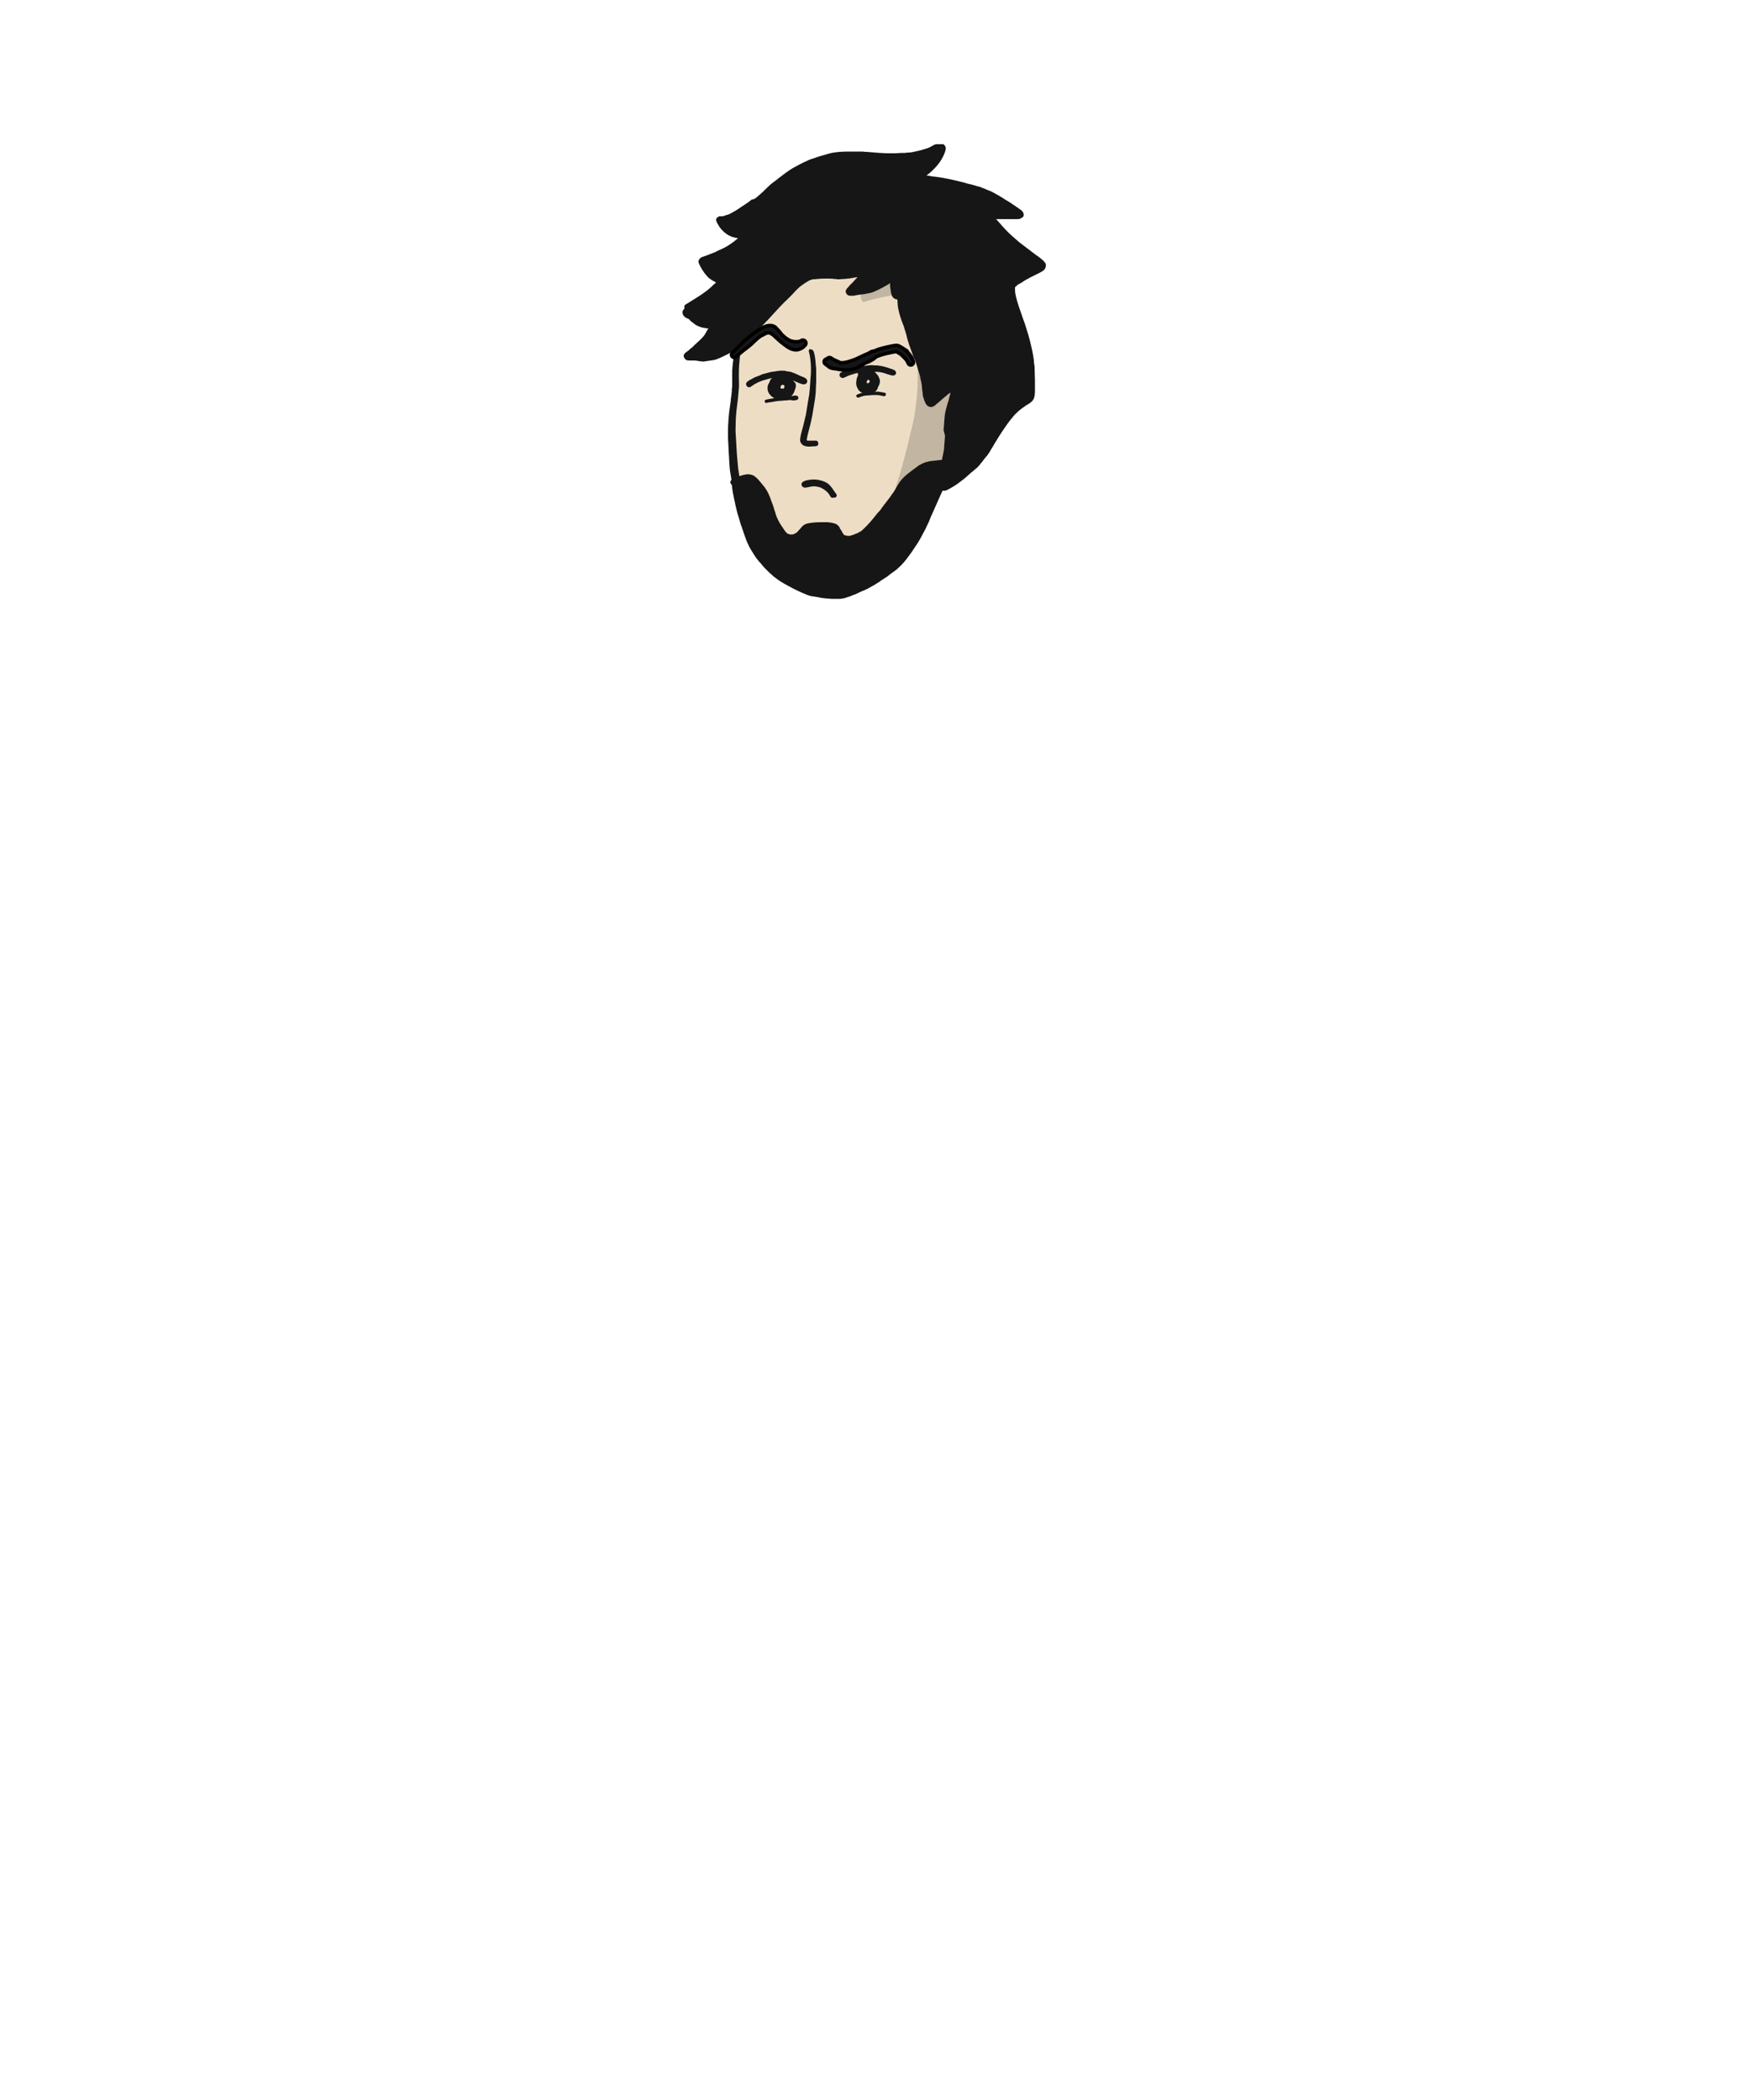 <svg width="500" height="600" xmlns="http://www.w3.org/2000/svg"><g fill="none" fill-rule="evenodd"><path d="M212.468 88.232c10.907-10.11 21.75-15.166 32.53-15.166 16.171 0 33.172 14.082 33.172 26.852s-17 50.396-17 50.396-31.777 21.575-48.702 0c-4.345-5.538-4.345-26.232 0-62.082z" fill="#EEDDC5"/><path d="M255.9 80.3c-.5.1-.9.3-1.4.4-.5.2-1.1.3-1.6.4-2 .5-4.1 1-6.1 1.7-.2 0-.4.1-.5.3-.3.4-.4 1-.4 1.4 0 .4.1.7.2 1.1.1.2.4.8.7.7 1.5-.5 3-.9 4.5-1.2.8-.2 1.6-.3 2.4-.5.3-.1.7-.1 1-.2.4-.1.7-.1 1.1-.1 0 0 .1 0 .1.1 1.1 1.2 1.9 2.6 2.6 4 1.1 2.4 1.9 5.1 2.6 7.7.2 1 .5 1.9.6 2.9.1 1 .3 1.9.4 2.9.1 2.1.2 4.2.1 6.3 0 1.9-.1 3.9-.3 5.8-.2 1.6-.4 3.1-.6 4.6-.3 1.5-.6 3-1 4.5-.7 2.9-1.4 5.9-2.2 8.8-.4 1.6-.9 3.1-1.3 4.6-.5 1.6-1 3.1-1.5 4.7-1.1 3-2.6 5.9-3.8 8.8-.3.7-.6 1.3-.8 2-.2.4-.3.8-.5 1.2-.1.3-.2.7-.3 1-.1.4-.2.7-.3 1.1-.1.5-.1 1-.1 1.5 0 1.3.3 3 1.4 3.8.3.2.6.3.9.3.2 0 .7-.2.9-.4.3-.2.6-.6.8-.9.2-.2.3-.4.4-.5.7-.8 1.4-1.8 2-2.8.7-1.2 1.4-2.4 2.1-3.5 1.2-2.1 2.3-4.2 3.4-6.3.4.8 1.2 1.6 2.1.9.9-.7 1.3-1.8 1.8-2.8.2-.4.4-.8.5-1.1.3-.7.6-1.3.8-2 .3-.6.5-1.3.7-1.9.3.2.7.2 1-.1l.6-.6c.2-.3.4-.7.5-1.1 0-.1.1-.3.1-.4.2-.6.3-1.1.4-1.7.2-.7.3-1.3.5-2 .1-.6.3-1.1.4-1.7.1-.7.3-1.3.4-2 .1-.8.2-1.6.4-2.3.2-1 .3-2.1.3-3.2.5-2.1 1.1-4.2 1.6-6.3.6-2.4 1.2-4.8 1.7-7.2.1-.2.1-.4.1-.6.1-.5.1-.9.1-1.4 0-1.1-.2-2.5-.9-3.5-.3-.5-.7-.8-1.3-.8-.9 0-1.5 1.1-1.8 1.8-.1.4-.3.8-.4 1.2l-.2-.2c-.2-.1-.4-.1-.6-.2l-.2-.2c-.2-.1-.4-.1-.6-.2-.5.1-.9.3-1.2.8-1 2-1.9 4.1-2.6 6.3 0-.4 0-.8.1-1.2 0-.7.1-1.4.1-2.2 0-1.6-.1-3.2-.2-4.8-.1-2-.2-3.9-.5-5.9-.3-1.9-.6-3.8-1.2-5.6-.4-1.5-.9-3-1.5-4.4-.6-1.5-1.2-3.1-2-4.5-.7-1.2-1.6-2.3-2.6-3.4-.4-.4-.7-.8-1.1-1.2-.3-.3-.7-.6-1.1-.6.4.1.3.1.3.1" fill="#161616" opacity=".2"/><path d="M238.8 79.8h.8c1.3-.1 2.7-.1 4-.4l.6-.1.6-.1h.2l-.2.2c-.4.4-.7.8-1.1 1.2-.1.1-.2.3-.4.4l-.6.6c-.2.3-.5.6-.7.8-.1.1-.1.2-.1.2l-.1.1-.1.1c0 .1 0 .3-.1.4 0 .4.3.9.6 1.1.3.2.6.2.9.2h.5c.2 0 .5 0 .7-.1.7-.1 1.3-.2 1.9-.3h.3c1-.2 2.1-.3 3.1-.7.9-.4 1.8-.8 2.7-1.3l.5-.3c.6-.3 1.1-.6 1.5-.9 0 .5 0 1 .1 1.5s.1 1.1.3 1.7c.1.2.1.3.2.5s.2.4.4.5c.1.2.5.3.7.4.1 0 .3 0 .4.1 0 .5.1 1.1.1 1.6v.1c.2 1.5.6 2.9 1 4l.2.6.1.2c.1.3.2.7.4 1l.1.4c.1.4.3.9.4 1.3.1.3.2.7.3 1v.1c.2.9.5 1.8.8 2.7.4 1.2.8 2.2 1.1 3.1.1.3.2.6.4.9.3.7.5 1.3.7 2l.9 3v.2c.1.4.2.9.3 1.3.1.5.2.9.2 1.4l.3 2.7c.1.3.2.7.3.9v.1c.1.2.2.5.3.7.1.3.2.5.4.7.2.3.4.5.8.6.1 0 .3.1.5.1s.3 0 .5-.1c.1-.1.3-.1.4-.2.1-.1.2-.1.3-.2l.3-.3c.2-.1.3-.3.5-.4l.1-.1.4-.3.4-.4c.6-.5 1.3-1.1 1.9-1.6.3-.2.5-.4.8-.5-.1.5-.3.9-.4 1.5-.1.2-.1.5-.2.7v.1l-.3.9-.1.4c-.3 1-.6 2.1-.7 3.2l-.3 3.9.4 1.6c-.1.9-.1 1.8-.2 2.6 0 .5-.1 1-.1 1.4-.2 1.1-.4 2.1-.6 2.9h-.2c-.3 0-.6.1-.8.1h-.1c-.3 0-.5.1-.8.1-.7.1-1.4.1-2.1.3-.5.1-1.1.3-1.7.6-.4.2-.8.4-1.3.8-1 .7-1.9 1.4-2.8 2.1-.4.3-.8.7-1.1 1-.3.3-.6.6-.9 1-.4.5-.7 1-1.1 1.7-.2.3-.3.6-.5.9l-.1.1c-.2.3-.3.6-.5.8-.1.1-.2.2-.3.4-.2.2-.3.4-.4.6-.3.4-.7.9-1 1.3-.3.4-.7.9-1 1.3-.1.2-.2.3-.4.5-.1.2-.2.3-.3.5-.2.3-.5.6-.7.8-.2.2-.4.4-.6.7-.1.2-.3.3-.4.5-.3.4-.6.7-.9 1.1-1 1.2-2 2.2-3 3.1-.4.2-.8.5-1.3.7-.3.1-.5.2-.8.3l-.2.1c-.3.1-.7.2-1 .3h-.7c-.3-.1-.5-.1-.8-.2-.1 0-.1-.1-.2-.1-.2-.3-.3-.5-.5-.8-.1-.1-.1-.3-.2-.4-.2-.3-.4-.5-.5-.8v-.1c-.1-.1-.2-.2-.2-.3l-.3-.3c-.1-.1-.3-.2-.4-.3-.1-.1-.3-.2-.5-.2-.7-.3-1.4-.3-2.1-.4h-1.7c-1.4 0-2.6.1-3.7.3-.7.1-1.3.4-1.8.9-.1.1-.3.3-.4.5l-.1.1-.1.1c-.3.3-.6.7-.9 1-.3.2-.6.4-.9.5-.1 0-.3.1-.4.1h-.6c-.2 0-.5-.1-.7-.2-.1 0-.1-.1-.2-.1-.2-.2-.5-.5-.7-.8-.3-.5-.7-1-1-1.5l-.2-.3c-.4-.6-.7-1.3-1-1.9-.2-.5-.4-1-.5-1.5-.2-.6-.4-1.1-.5-1.6-.3-.9-.7-1.8-1-2.7l-.2-.5c-.2-.5-.5-1.1-.8-1.6-.3-.5-.7-1-1.1-1.5-.3-.4-.7-.8-1.1-1.3-.3-.4-.8-.8-1.3-1.2-.3-.2-.6-.3-1-.4-.2 0-.4-.1-.6-.1h-.5c-.4.1-.9.2-1.4.3-.3.1-.5.2-.8.2v-.2c-.1-.7-.2-1.3-.3-2-.2-2.1-.4-4.2-.5-6.4-.1-1.2-.1-2.4-.2-3.4s0-2.1 0-3.1c0-1.1.1-2.3.2-3.4.1-.8.2-1.7.3-2.5l.1-.7.3-3.3c.1-1.1 0-2.2 0-3.2 0-1.1 0-2.4.1-3.7.1-1.4.3-2.9.4-4.4.1-.4.1-.8.3-1.2.4-.3.7-.6 1.1-.8.5-.4 1-.9 1.5-1.3h.1c.5-.4.9-.9 1.3-1.3l.1-.1c.3-.3.5-.6.8-.9l.4-.4c.6-.6 1.1-1.2 1.7-1.8l.3-.3c1.1-1.2 2.3-2.5 3.5-3.8.7-.7 1.3-1.4 2-2l1-1c.6-.6 1.2-1.2 1.7-1.8.6-.6 1.2-1.2 2-1.7.7-.5 1.3-.9 1.9-1.2l.9-.3h.3c1-.1 2.1-.2 3.1-.2h.8c.7 0 1.4 0 2 .1h.9c-.6.1-.6.1-.5.1m28.9-38.6h-.3c-.3.1-.6.2-.9.4-.3.2-.6.3-.9.5-.9.4-1.9.6-2.8.9-.6.1-1.2.3-1.8.4-.5.1-1 .2-1.4.2h-.4c-.4.1-.9.1-1.4.1h-.5c-.5 0-1 .1-1.5.1h-2.1c-.8 0-1.5-.1-2.2-.1-1.2-.1-2.5-.2-3.9-.3h-.4c-.5-.1-1-.1-1.5-.1h-2c-1.1 0-2.5 0-3.9.1-1 .1-2 .2-3 .5l-2.1.6c-.4.1-.9.3-1.3.4l-.5.2c-.2.1-.4.1-.6.2l-.3.1h-.1c-.3.1-.5.2-.8.3-.6.3-1.3.6-1.9.9-.6.3-1.2.6-1.7.9l-.2.1c-1 .5-2 1.2-3 1.9l-.1.1c-.5.4-1.1.8-1.6 1.2-.5.4-1.1.9-1.8 1.4-.7.5-1.3 1.1-1.8 1.6l-.1.1c-.3.3-.6.5-.8.8-.6.5-1.1 1-1.6 1.4-.3.3-.7.6-1.1.8l-.6.1c-1 .8-2 1.5-3 2.1-.3.2-.7.5-1 .7-.2.1-.3.2-.5.3-.2.1-.3.2-.5.3l-.2.1c-.4.2-.8.5-1.3.7-.2.1-.4.2-.7.2l-.2.1c-.5.2-.9.3-1.2.3h-.6c-.1 0-.2 0-.3.1-.4.2-.7.5-.7.9 0 .2.1.4.2.7.1.2.2.5.4.7.2.5.6.9.8 1.2.6.7 1.3 1.3 2.1 1.8.2.1.5.2.7.3l.1.1c.4.1.7.2 1.1.3.3.1.6.1.9.1-.5.4-.9.8-1.3 1.1-.9.6-1.8 1.3-2.9 1.8-.4.2-.8.4-1.1.5l-.6.3c-.3.1-.5.3-.8.4l-.3.1c-.8.3-1.7.7-2.6 1-.1 0-.1 0-.2.1h-.1c-.2.1-.5.1-.7.3-.2.1-.4.3-.5.5-.1.1-.1.2-.2.3v.1c0 .2-.1.3 0 .5.2.6.5 1.1.7 1.5.2.4.5.8.7 1.1.3.5.7.9 1 1.3l.6.6.2.1c.2.2.5.4.7.5.3.2.7.4 1.1.6-.3.3-.6.5-.9.8l-.4.4c-.6.5-1.1 1-1.7 1.4-.5.4-1.1.8-1.7 1.2l-.8.5-.3.2c-1 .6-1.9 1.2-2.9 1.8-.4.2-.5.7-.3 1.1l-.1.1c-.2.2-.3.4-.4.6-.1.1-.1.3-.1.5 0 .4.2.9.6 1.2.2.2.4.3.6.4.2.1.3.1.5.2.1.1.3.2.4.4.2.2.4.4.6.5.3.2.6.5.9.7.4.3.9.5 1.4.7.6.2 1.3.3 1.9.4h.5c-.1.2-.2.3-.3.5-.4.7-.7 1.3-1.1 1.8-.8.9-1.7 1.7-2.7 2.6-.3.4-.8.8-1.3 1.1v.1l-.5.4-.3.2c-.1.1-.2.2-.4.3-.1.1-.2.2-.3.4-.2.2-.2.5-.1.8.1.3.3.6.6.8.3.2.7.2 1 .2h1.2c.6 0 1.2.1 1.7.2.3 0 .6.1.8.1h.1c.3 0 .5 0 .8-.1h.1c.7-.1 1.3-.2 2.1-.3.6-.1 1.1-.3 1.8-.6s1.3-.6 1.9-.9c.6-.3 1.2-.6 1.7-1 .2-.2.5-.3.7-.5-.1.4-.1.8-.2 1.3v.1l-.1.7-.1.9c-.1.5-.1 1.1-.2 1.6v.1c0 .4-.1.8-.1 1.2v4.1c0 .4 0 .8-.1 1.1v.6c0 .4-.1.8-.1 1.1-.1.5-.1.9-.2 1.4v.3c-.3 2-.6 4.1-.7 6.1v.1c-.1 1.1-.1 2.3-.1 3.4 0 .9 0 1.9.1 2.8v.4c.1 1.5.2 3.4.3 5.4.1.9.1 1.8.3 2.7l.3 1.8-.2.2c-.1.2-.2.5-.1.7.1.2.2.4.4.6.1.9.2 1.8.4 2.7l.3 1.5c0 .1.1.3.1.4.1.3.1.7.2 1 .3 1.2.5 2.2.8 3.1.1.3.2.6.3 1 .2.7.4 1.5.7 2.2.3.9.6 1.9 1.1 3.2.4 1.2.9 2.2 1.4 3.1.3.5.6 1 1 1.6.2.4.5.7.7 1.1l.2.2c.2.3.5.7.8 1l.3.3c.3.4.7.9 1.1 1.3l1.3 1.3c.4.3.8.7 1.1 1 .6.5 1.1.8 1.6 1.2.4.3.8.5 1.3.8l.5.3c.8.4 1.6.9 2.4 1.3 1.1.5 2.2 1.1 3.3 1.5.4.2.9.4 1.3.5.3.1.7.2 1 .2h.2c.4.1.8.2 1.2.2l.3.1c1 .2 2.1.3 3.5.4h2.6c.5-.1 1-.1 1.5-.3l.9-.3c.2-.1.4-.1.6-.2.1 0 .2-.1.2-.1.4-.2.9-.3 1.3-.5.1-.1.3-.1.4-.2.4-.2.7-.3 1.1-.5l.4-.2h.1c.4-.2.9-.4 1.3-.6.5-.3 1.1-.6 1.6-.9.4-.2.7-.4 1-.6l.3-.2c.4-.2.7-.4 1-.7l.2-.1.3-.2c.4-.2.7-.5 1.1-.7.4-.3.9-.7 1.4-1.1.1 0 .1-.1.2-.1.1-.1.3-.2.4-.3l.4-.3.4-.3c.9-.8 1.6-1.5 2.2-2.2.7-.9 1.4-1.8 2.1-2.8.7-1.1 1.3-1.9 1.8-2.7.6-1 1.1-1.9 1.6-2.9.4-.7.7-1.3 1-2 .4-.8.8-1.7 1-2.3l1.2-2.7 1.2-2.7c.1-.3.3-.6.4-.9.2-.4.4-.9.6-1.3h.5c.3 0 .7-.1 1-.3.2-.1.3-.2.5-.3h.1l.3-.2c1.1-.6 2.1-1.3 3.1-2.1.6-.4 1.1-.9 1.7-1.4.3-.3.7-.6 1-.9l.4-.3c.6-.5 1-.9 1.4-1.2.4-.4.7-.8 1-1.2l.2-.2c.4-.6.9-1.2 1.5-1.9.3-.4.6-.8.9-1.3l.2-.4c.4-.6.8-1.3 1.2-2 .3-.4.5-.8.8-1.3.6-1 1.3-2 1.9-2.9.7-1 1.3-1.9 2-2.7.8-1.1 1.8-2 2.8-2.8.4-.3.9-.6 1.4-1 .2-.1.4-.2.5-.3l.2-.1c.6-.4 1.1-.8 1.3-1.2.5-.8.5-1.9.5-2.9v-2.7c0-1-.1-2.1-.1-3.1v-.3c0-.6-.1-1.2-.2-1.7v-.4c0-.3-.1-.6-.1-.8l-.1-.6-.1-.6c-.2-1.3-.6-2.6-.8-3.6-.3-1.2-.7-2.6-1.2-4.1-.3-1.1-.8-2.2-1.2-3.5-.3-.8-.5-1.4-.7-2-.2-.6-.4-1.2-.6-1.9-.2-.7-.4-1.5-.5-2.1-.1-.6-.1-1.2-.1-1.7 0-.1 0-.2.1-.2 0 0 0-.1.1-.1.2-.2.5-.5.8-.7h.1c.1-.1.3-.2.5-.3l.2-.1.9-.6c.2-.1.3-.2.5-.3.1 0 .1-.1.2-.1l.2-.1c.2-.1.5-.3.7-.4l1.8-.9.2-.1c.5-.2 1-.5 1.5-.8.3-.2.6-.4.8-.8.1-.2.2-.4.2-.6v-.6c0-.1-.1-.3-.2-.4-.1-.1-.2-.3-.3-.4l-.4-.4c-.6-.5-1.2-1-1.7-1.3-.5-.4-1.1-.8-1.6-1.2l-.1-.1-1.2-.9c-.7-.5-1.4-1.1-2.1-1.6-1.5-1.3-2.8-2.4-3.9-3.6-.6-.6-1.2-1.3-1.7-1.9-.3-.3-.6-.7-.9-1l-.1-.1h6.3c.2 0 .6-.1.8-.2.1-.1.2-.2.4-.3h.1c.2-.2.3-.5.3-.8 0-.3-.2-.6-.3-.8-.2-.3-.5-.5-.8-.7-.1-.1-.2-.1-.3-.2-.2-.2-.5-.4-.7-.5-.5-.4-1.1-.7-1.6-1.1-.6-.4-1.2-.7-1.8-1.1l-.3-.2c-.4-.3-.9-.5-1.3-.8-.3-.2-.6-.3-.9-.5-.3-.2-.6-.3-.9-.5l-.6-.3c-.1 0-.2-.1-.3-.1l-.5-.2-.5-.2c-.3-.2-.7-.3-1-.4l-.2-.1c-.4-.2-.8-.3-1.3-.4-.5-.2-1.1-.3-1.7-.5l-.5-.1c-.5-.1-.9-.2-1.4-.4-1.9-.5-4.1-1-6.3-1.4-.7-.1-1.4-.2-2-.3-.3 0-.7-.1-1-.1-.5-.1-1.1-.2-1.6-.3.3-.2.5-.3.7-.5.8-.6 1.4-1.3 2-1.9.7-.8 1.4-1.7 1.9-2.7.3-.5.5-1.1.7-1.6.1-.2.1-.5.2-.8 0-.4 0-.7-.2-.9-.1-.1-.1-.2-.2-.3-.1-.1-.2-.2-.4-.2h-1.7" fill="#161616"/><path d="M215.3 95.9c-.2.1-.3.3-.5.5-.1.1-.2.2-.3.4.2-.2.5-.4.7-.7l.1-.1c-.1 0 0 0 0-.1.1 0 .2-.1.2-.2-.1.1-.1.2-.2.2m55 1c-.3.1-.7.1-1 .3-.2.1-.5.3-.7.4-.6.4-1.2.8-1.7 1.2-.7.5-1.2 1.2-1.6 1.9-.3.5-.6 1-.6 1.5v.3c.1.2.2.4.3.5.2.2.4.4.7.4.4.1.9.2 1.3.2.8 0 1.5-.1 2.3-.2.7-.1 1.3-.2 2-.3 1.6-.2 3.1-.3 4.7-.3.6 0 1.2-.5 1.2-1.2 0-.6-.5-1.2-1.2-1.2-1.2 0-2.5.1-3.7.2-1.3.1-2.7.4-4 .6-.2 0-.5 0-.7.1.3-.4.7-.7 1-1l.9-.6c.2-.2.5-.3.7-.4.2-.1.4-.1.6-.1.3 0 .6-.3.7-.5.2-.3.2-.6.1-.9-.1-.3-.3-.5-.5-.7-.2-.1-.4-.2-.6-.2h-.2m-22.2 7.5c-.9.1-1.9.2-2.8.3-.9.1-1.8.3-2.6.6s-1.6.7-2.4 1.1c-.4.2-.6.8-.3 1.2.3.4.8.5 1.2.3.4-.2.9-.4 1.3-.6.6-.2 1.2-.4 1.9-.6.6-.1 1.3-.3 1.9-.3.8-.1 1.7-.2 2.5-.2s1.6 0 2.4.1c.8.1 1.5.3 2.3.6.2.1.5.1.7.2.3.1.6.2 1 .2.3 0 .7-.2.8-.6.1-.3-.1-.7-.4-.9-.1-.1-.2-.1-.4-.2s-.4-.2-.6-.2c-.3-.1-.5-.2-.8-.3-.3-.1-.6-.2-1-.3-.7-.2-1.4-.3-2.2-.4h-.8c-.6-.1-1.2-.1-1.7 0" fill="#161616"/><path d="M248.4 107.9c.1.1.2.1.3.2.1.1.2.1.2.2v.6c0 .1 0 .2-.1.3-.1.1-.1.3-.2.4l-.2.2h-.2c-.1 0-.2 0-.3-.1-.1 0-.1-.1-.2-.1l-.1-.1s0-.1-.1-.1v-.4c0-.1 0-.2.1-.2.1-.1.1-.2.2-.3.1-.2.3-.3.5-.5 0 0 0-.1.1-.1m-.8-2.3c-.5 0-.9.2-1.3.3-.2.1-.5.1-.7.2-.4.1-.6.5-.5.8 0 .1 0 .1.1.2-.1.2-.2.4-.2.5-.2.4-.3.8-.3 1.2-.1.4-.1.8 0 1.3 0 .2.1.4.2.6l.3.6c.5.7 1.3 1.1 2.1 1.3.2.1.4.1.6.1.2 0 .4 0 .6-.1.4-.1.8-.2 1.1-.4.2-.1.3-.2.4-.3.2-.1.4-.3.5-.5.2-.2.3-.5.3-.7.2-.3.3-.5.4-.8.2-.4.2-.9.2-1.3-.1-.4-.3-.8-.5-1.2-.1-.2-.2-.3-.4-.5-.1-.2-.3-.3-.4-.5-.1-.1-.3-.3-.5-.4l-.6-.3c-.2-.1-.4-.1-.6-.1h-.8c.1 0 .1 0 0 0" fill="#161616"/><path d="M247.3 112.1c-.4.1-.8.1-1.2.2-.2.1-.4.1-.6.2-.2.1-.4.1-.5.2-.1 0-.2.1-.3.2-.1.1-.1.2 0 .4s.3.4.6.3c.2-.1.4-.1.5-.2.2-.1.4-.1.6-.2.4-.1.8-.2 1.3-.2 1.1-.1 2.2-.2 3.4-.1h-.1c.2 0 .4.1.6.1.3.1.6.1.9.2.1 0 .3 0 .4-.1.1-.1.2-.2.2-.3.1-.3-.1-.6-.4-.6-.4-.1-.7-.1-1.1-.2-.2 0-.3 0-.5-.1H250c-1 0-1.8.1-2.7.2m-23.8-6.2c-.4 0-.8 0-1.2.1-.2 0-.4 0-.7.1-.6.1-1.2.1-1.8.3-.5.1-1 .3-1.5.4-.5.1-.9.3-1.3.5-.4.1-.7.3-1.1.4-.7.3-1.3.7-1.9 1-.1.1-.3.2-.4.3-.2.1-.3.3-.4.5-.1.2 0 .5.1.7.2.4.8.6 1.2.3.4-.3.8-.5 1.2-.8l1.2-.6c.6-.2 1.2-.5 1.8-.6.3-.1.7-.2 1-.3.3-.1.6-.1.9-.2.4 0 .9-.1 1.3-.1h.8c.5 0 1 0 1.5.1.2 0 .3.1.5.1.4.1.8.2 1.1.3.4.1.7.2 1 .4.5.2.9.4 1.4.6.4.2.8.3 1.2.4.4.1.9-.1 1.1-.4.3-.5.1-1-.3-1.3-.3-.2-.7-.4-1.1-.5-.5-.2-1-.5-1.5-.7-.2-.1-.5-.2-.7-.3-.3-.1-.6-.2-.8-.3-.4-.1-.9-.2-1.3-.2-.4-.2-.8-.2-1.3-.2z" fill="#161616"/><path d="M223.9 109.8c.1.1.2.2.4.2 0 0 .1 0 .1.1l.1.1s0 .1.1.1v.6s-.1 0-.1.1c-.2.1-.3.1-.5.1h-.4c-.1 0-.2-.1-.3-.1-.2 0-.3 0-.3-.1v-.3c0-.1.1-.2.1-.3 0-.1.1-.1.1-.2l.1-.1c.1 0 .1-.1.2-.1h.2c0-.1.1-.1.2-.1m-1.6-2.8h-.3c-.1 0-.2.1-.3.1-.2.1-.4.3-.5.4l-.2.2c-.1.1-.2.1-.3.2-.4.3-.7.7-.8 1.2 0 .1-.1.1-.1.2-.2.3-.3.5-.4.8-.1.2-.1.5-.1.8 0 .3 0 .5.1.8.1.5.5 1 .9 1.4.2.2.5.4.8.6.2.1.4.3.6.3.1.1.3.1.4.2.1 0 .3.1.5.1.6.1 1.1 0 1.6-.1s.9-.3 1.3-.6c.5-.3.9-.7 1.2-1.2.1-.2.2-.4.3-.7.1-.2.1-.4.2-.6.1-.2.1-.5.2-.7v-.4c0-.1-.1-.2-.1-.4 0-.1-.1-.2-.2-.3-.1-.1-.1-.2-.2-.2-.1-.1-.1-.2-.2-.3-.1-.2-.3-.4-.5-.5-.3-.2-.6-.4-.9-.5-.2-.1-.5-.2-.7-.3-.3-.1-.6-.1-.9-.2h-.7l-.1-.1c-.1 0-.2-.1-.2-.1-.3-.1-.4-.1-.4-.1" fill="#161616"/><path d="M227.3 113c-1.2.2-2.5.2-3.7.4-.7.1-1.4.2-2 .3l-1.8.3c-.3.1-.7.1-1 .2-.3.1-.4.4-.3.6.1.3.3.4.6.3.4-.1.8-.2 1.3-.2.3-.1.6-.1 1-.2.6-.1 1.3-.2 1.9-.2h-.1c.4 0 .8-.1 1.2-.1.3 0 .7 0 1-.1h.7c.1.1.2.1.4.1h.5c.1 0 .3 0 .4-.1h.1c.1 0 .2-.1.3-.1.1-.1.2-.1.2-.2.1-.1.1-.3.1-.5 0-.1-.1-.2-.2-.3-.2-.1-.4-.2-.6-.2m4.2-13.3c-.3.1-.5.4-.4.7.2.7.3 1.4.4 2 .1 1 .2 1.9.2 2.9 0 .8 0 1.6-.1 2.4-.1 1.7-.2 3.4-.4 5.1-.1.4-.1.7-.2 1.1-.1.4-.1.8-.2 1.2-.1.8-.3 1.7-.4 2.5-.1.4-.1.8-.2 1.2-.2.5-.2.9-.3 1.2l-.6 2.4c-.3 1-.6 2.1-.7 3.2v.2c0 .4.2.7.4 1 .5.6 1.3.8 2.1.8.6 0 1.3-.1 1.9-.1.2 0 .4-.1.6-.2.2-.2.2-.4.2-.6 0-.2-.1-.4-.2-.6-.2-.2-.4-.2-.6-.2h-2.2c-.1 0-.2 0-.3-.1v-.2c.1-.4.1-.7.2-1.1l.3-1.2c.2-.8.4-1.5.6-2.3.2-.8.3-1.6.5-2.4.1-.8.3-1.6.4-2.4.1-.8.3-1.7.4-2.5.1-.9.2-1.7.2-2.6 0-.7.1-1.5.1-2.2v-2.5c0-.6 0-1.3-.1-1.9 0-.4-.1-.8-.1-1.3-.1-.5-.1-1-.2-1.5s-.2-1-.4-1.4c-.1-.3-.3-.4-.6-.4-.2-.2-.3-.2-.3-.2m16.5 8.8h.2l.1.1c.1.1.1.2.2.3v.2c-.1.1-.1.2-.2.2 0 0-.1 0-.1.1 0 0-.1 0-.1.1h-.3l-.1-.1c0-.1-.1-.1-.1-.2v-.1s.1-.1.1-.2.1-.2.2-.3c0-.1 0-.1.1-.1-.1 0 0 0 0 0m-.5-1.7h-.1c-.1 0-.2.1-.4.1-.2.1-.3.2-.4.3-.1.1-.2.2-.3.4 0 .1-.1.2-.1.2 0 .1-.1.2-.1.3v.3c0 .1 0 .3.1.4v.2c0 .5.2 1 .6 1.3.2.2.5.3.8.4.1 0 .3 0 .4.1h.5c.1 0 .2-.1.3-.1.1-.1.3-.1.4-.2.2-.1.3-.3.5-.4.1-.1.2-.2.2-.3.1-.1.2-.3.2-.5 0-.1 0-.2.1-.4v-.5c0-.1 0-.2-.1-.2l-.3-.6c-.1-.2-.2-.3-.4-.4l-.3-.3c-.3-.2-.7-.3-1.1-.3-.2.2-.4.2-.5.2m-24.1 3.1h.2c.2.1.3.1.5.2v.7l-.2.2c-.1 0-.1.1-.2.1h-.8v-.6c0-.1.1-.2.2-.3 0-.1.1-.1.1-.2l.1-.1h.1zm-.2-.9c-.2 0-.3.1-.4.1-.1 0-.2.1-.2.1-.1.1-.2.1-.3.2l-.3.3c-.1.1-.2.3-.3.4-.1.2-.1.4-.2.6 0 .2-.1.3 0 .5 0 .1 0 .1.1.2 0 .1.1.2.1.2.1.2.2.3.4.5.1.1.3.2.5.2.2.1.5.1.7.1h.3c.3 0 .5-.1.7-.2.2-.1.5-.3.7-.5.1-.1.2-.3.3-.4.2-.3.2-.7.3-1v-.8c0-.1-.1-.2-.1-.3-.1-.2-.3-.3-.4-.4-.3-.2-.6-.2-.9-.2h-.3c-.4 0-.6.2-.7.4z" fill="#161616"/><path d="M225.812 97.355l.075.031-.075-.031m-6.651-4.247c-.304.067-.604.205-.888.33a7.509 7.509 0 00-.566.272c-.393.217-.777.439-1.15.69-.346.233-.692.465-1.023.719-.615.468-1.223.946-1.825 1.431-.527.427-1.057.853-1.538 1.333-.51.509-.995 1.041-1.505 1.552-.23.231-.464.458-.7.684-.133.128-.264.26-.398.389-.12.1-.24.2-.35.308a.762.762 0 000 1.068.76.76 0 00.534.221.702.702 0 00.377-.109.085.085 0 01.004.006c.21-.147.408-.323.604-.488.213-.18.429-.354.642-.533.395-.332.796-.655 1.2-.976.39-.296.781-.59 1.163-.898.18-.143.364-.28.535-.432.21-.19.422-.38.633-.568.186-.168.363-.35.545-.524.17-.163.347-.32.521-.48.318-.293.656-.567.992-.838.117-.086.236-.168.361-.243.17-.101.355-.184.531-.274.315-.161.621-.337.94-.49.195-.071.402-.126.607-.165a2.1 2.1 0 01.263.006c.132.026.261.058.39.097.294.138.576.307.842.492.233.196.443.415.667.623.278.258.562.51.843.766.334.302.663.613 1.026.88.115.085.231.167.348.248.301.246.602.498.926.713.183.122.364.247.551.361.47.285.988.511 1.528.621.227.046.464.066.696.068.246.002.496-.06.73-.128.443-.128.84-.346 1.223-.6a.821.821 0 00.296-.346c.099-.067.19-.143.275-.226a.88.88 0 00.137-1.058.88.88 0 00-.522-.4.91.91 0 00-.673.088c-.113.058-.219.125-.33.184a3.816 3.816 0 01-.565.125 8.908 8.908 0 01-.335.031 4.188 4.188 0 01-.77-.023c-.418-.063-.833-.138-1.227-.297-.47-.239-.91-.52-1.339-.828-.274-.223-.536-.46-.801-.693l-.127-.111c-.188-.223-.367-.454-.55-.68a15.56 15.56 0 00-.76-.868c-.114-.123-.232-.243-.346-.366-.063-.068-.124-.136-.19-.198a1.63 1.63 0 00-.267-.22 3.039 3.039 0 00-.474-.219c-.257-.098-.545-.118-.817-.133a2.224 2.224 0 00-.103-.002c-.264 0-.535.05-.791.108" stroke="#000" fill="#161616"/><path d="M232.141 137.014c-.285.018-.567.038-.85.074a7.81 7.81 0 00-.791.14 4.714 4.714 0 00-.783.276c-.186.08-.363.197-.505.341a.79.79 0 00-.19.736.97.97 0 00.237.428c.13.136.267.203.437.274a.857.857 0 00.432.04c.182-.02.364-.049.544-.08.312-.055.618-.137.93-.19.16-.028.32-.053.482-.078a5.202 5.202 0 011.026.013c.463.076.919.162 1.362.324.502.23.974.541 1.416.872.293.237.56.495.802.784.126.174.244.354.36.534.173.267.317.645.674.707.184.032.35.032.516-.053a.652.652 0 00.64-.165c.26-.26.236-.656 0-.919a6.534 6.534 0 01-.09-.102c-.182-.255-.35-.522-.533-.777l-.196-.275a4.92 4.92 0 00-.503-.694 9.73 9.73 0 00-.158-.2 5.377 5.377 0 00-.455-.506 4.736 4.736 0 00-.571-.457 3.783 3.783 0 00-.58-.326 7.13 7.13 0 00-.882-.346 8.627 8.627 0 00-1.536-.334 6.41 6.41 0 00-1.235-.041" fill="#161616"/><path d="M255.98 98.689c-.084.006-.167.017-.251.026-.236.025-.47.066-.704.107-.673.115-1.34.281-2.006.429-.27.06-.533.124-.8.198l-.667.187c-.112.03-.228.056-.337.095-.31.113-.62.22-.926.344l-.645.26a.506.506 0 00-.082 0 1.862 1.862 0 00-.421.07c-.036.011-.07.029-.104.043-.2.082-.38.17-.558.292l-.245.172a46.41 46.41 0 00-2.683 1.205c-.321.157-.643.309-.968.457-.333.13-.666.26-1.005.374-.777.263-1.553.524-2.366.653a8.234 8.234 0 01-1.134.05.774.774 0 00-.064-.046c-.21-.136-.442-.23-.67-.332a19.954 19.954 0 01-.575-.265c-.369-.176-.758-.338-1.095-.573a1.223 1.223 0 00-.461-.25.865.865 0 00-.945.384.754.754 0 00-.407.105.802.802 0 00-.157 1.26c.08.086.177.152.272.223.085.066.174.123.266.177a10.574 10.574 0 00.735.581c.147.104.326.17.496.223.154.048.308.088.467.117a14.012 14.012 0 001.148.15 6.1 6.1 0 00.33.08c.8.166 1.626.229 2.441.197.678-.026 1.35-.074 2.006-.263.208-.06.412-.134.617-.204.215-.074.426-.18.636-.27.164-.07.322-.165.48-.247.14-.071.272-.155.407-.234.373-.219.738-.452 1.102-.69.58-.212 1.15-.449 1.698-.734a6.45 6.45 0 001.194-.804 3.457 3.457 0 00.273-.268c.576-.23 1.151-.464 1.75-.63l1.035-.286c.124-.035.252-.056.378-.084l.684-.15c.55-.121 1.1-.237 1.655-.333.103-.01.206-.021.31-.025a16.119 16.119 0 011.238.741c.27.222.52.46.77.704.141.136.27.285.406.424.156.162.31.33.455.503.234.335.414.701.582 1.072a.787.787 0 001.359 0c.097-.168.15-.419.08-.606-.228-.59-.464-1.19-.852-1.694-.13-.171-.257-.35-.396-.515-.118-.14-.24-.277-.359-.415-.11-.128-.24-.242-.36-.362-.106-.108-.225-.205-.337-.306-.061-.055-.13-.102-.196-.152-.104-.08-.206-.16-.315-.233a12.382 12.382 0 00-.403-.256 9.774 9.774 0 00-.907-.507 1.861 1.861 0 00-.405-.145 1.342 1.342 0 00-.298-.032c-.055 0-.11.003-.167.008" stroke="#000" fill="#161616"/></g></svg>